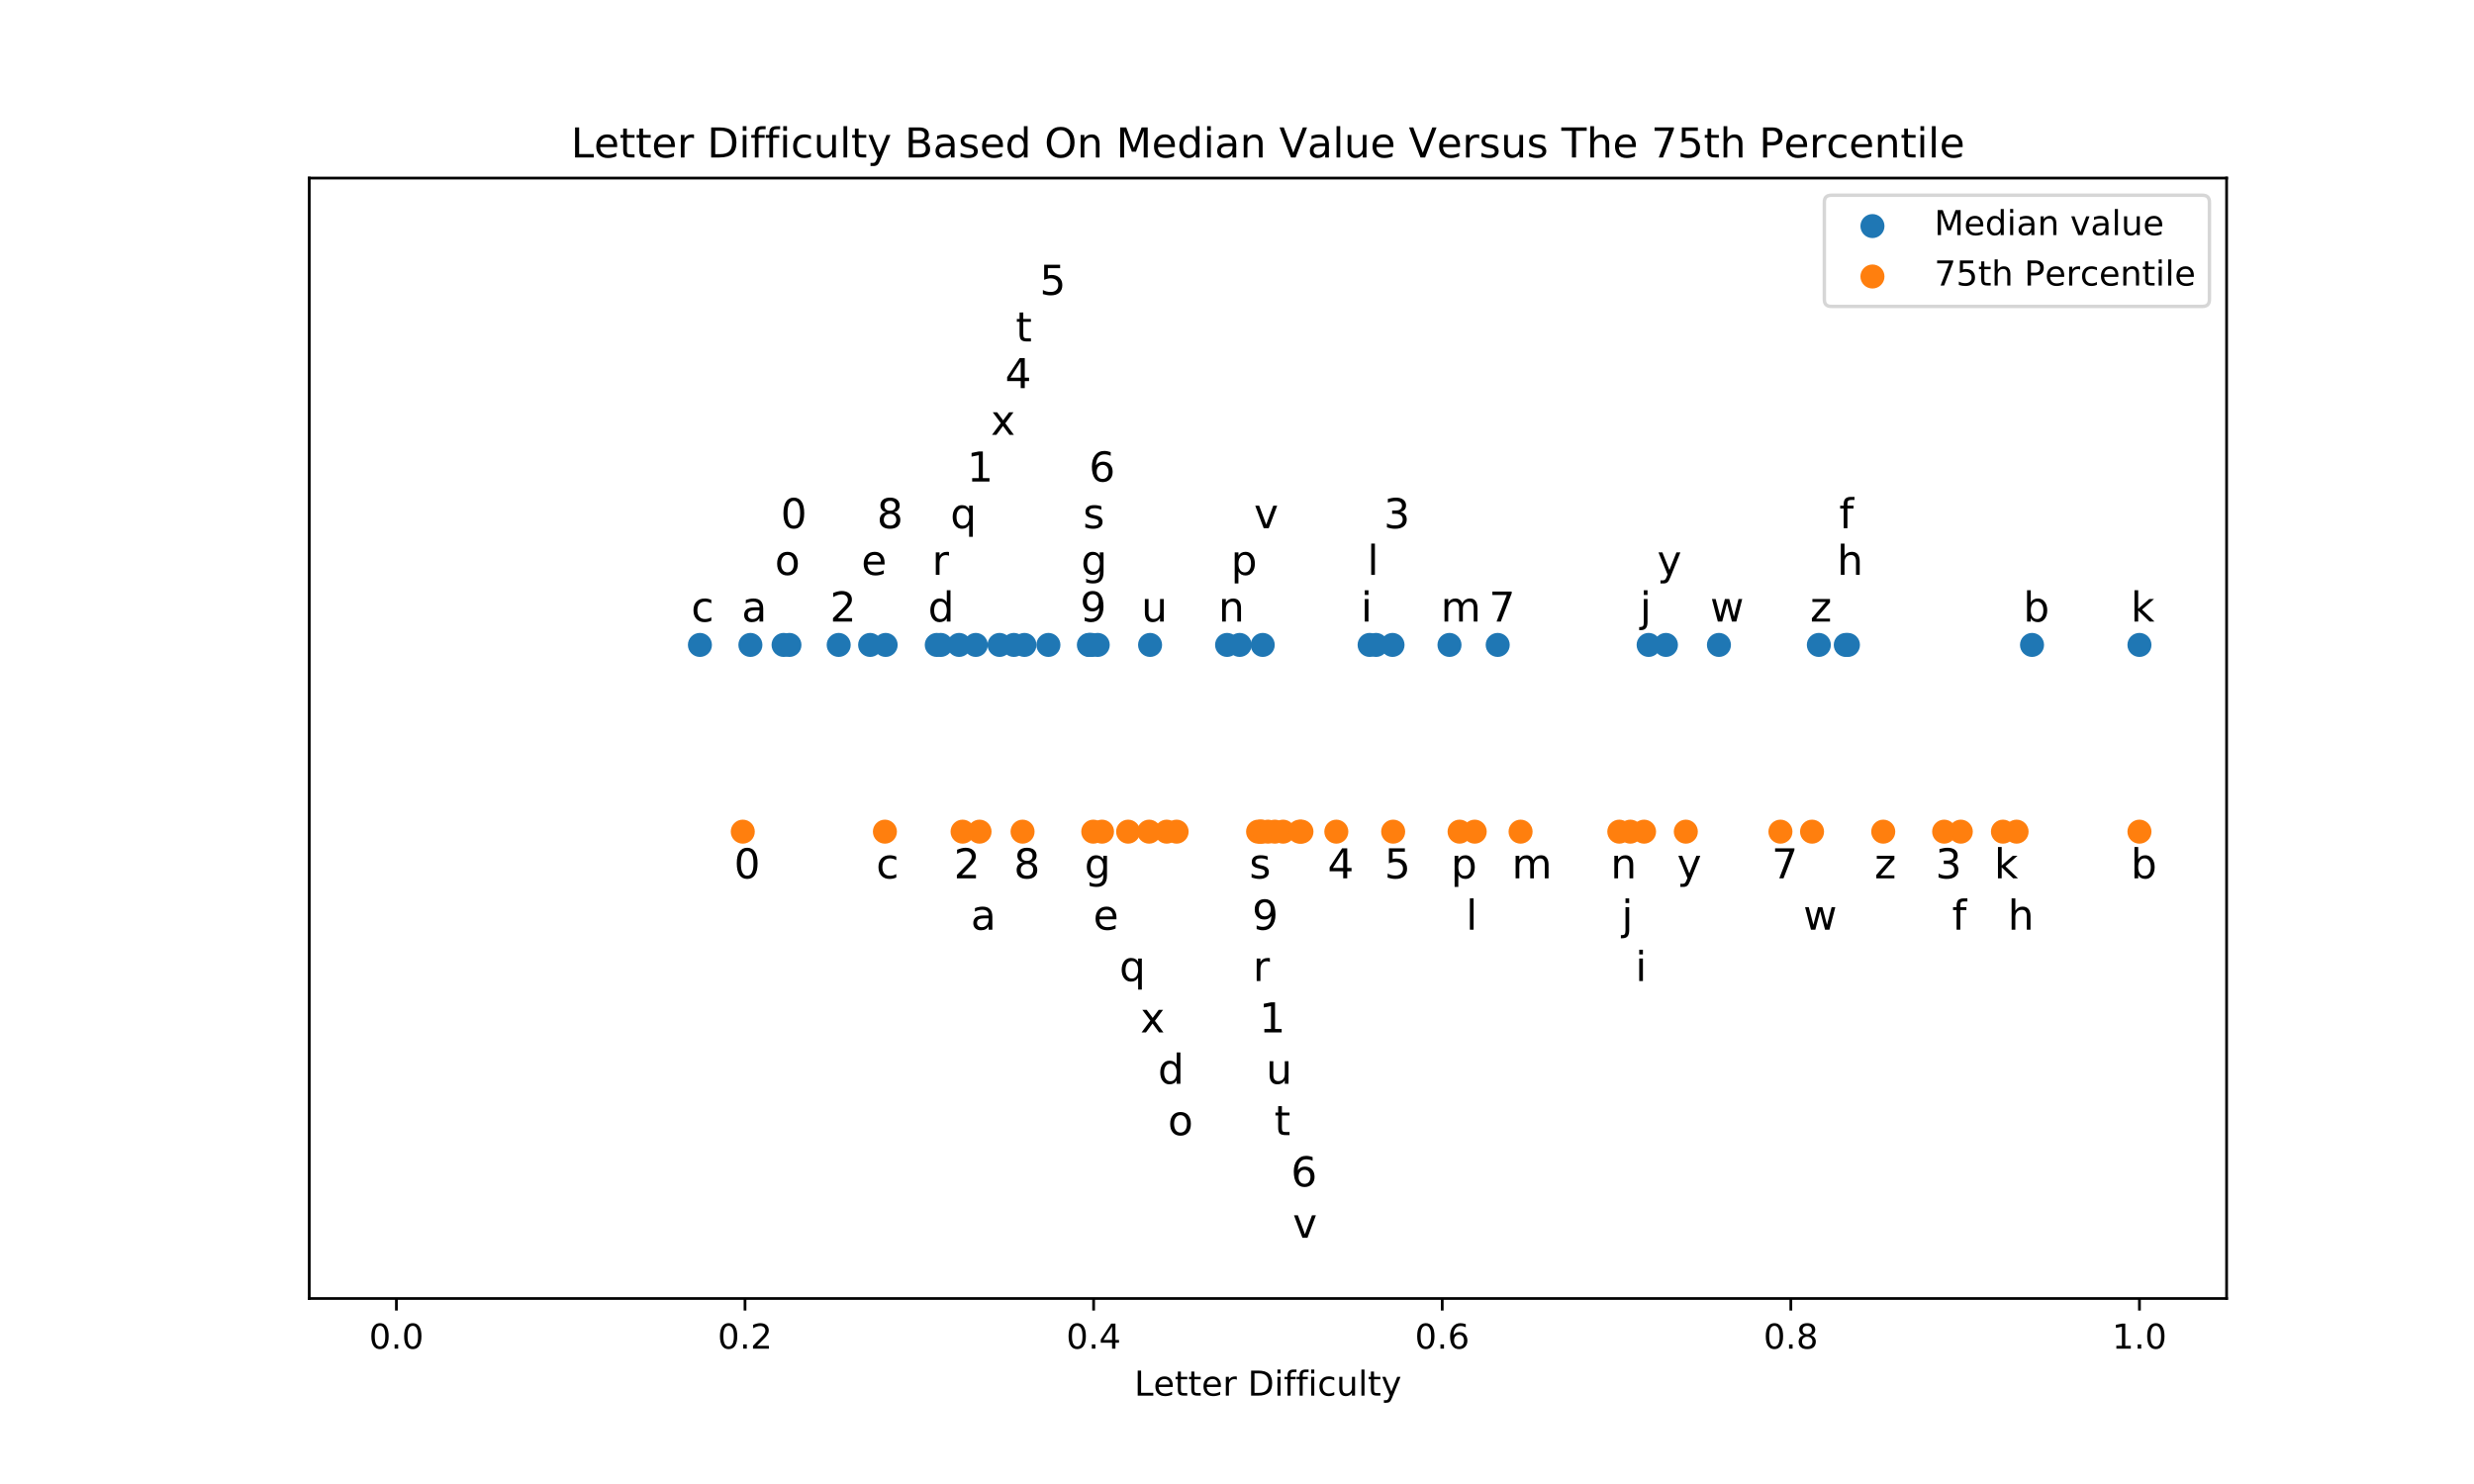 <?xml version="1.0" encoding="utf-8" standalone="no"?>
<!DOCTYPE svg PUBLIC "-//W3C//DTD SVG 1.1//EN"
  "http://www.w3.org/Graphics/SVG/1.1/DTD/svg11.dtd">
<!-- Created with matplotlib (http://matplotlib.org/) -->
<svg height="432pt" version="1.1" viewBox="0 0 720 432" width="720pt" xmlns="http://www.w3.org/2000/svg" xmlns:xlink="http://www.w3.org/1999/xlink">
 <defs>
  <style type="text/css">
*{stroke-linecap:butt;stroke-linejoin:round;}
  </style>
 </defs>
 <g id="figure_1">
  <g id="patch_1">
   <path d="M 0 432 
L 720 432 
L 720 0 
L 0 0 
z
" style="fill:#ffffff;"/>
  </g>
  <g id="axes_1">
   <g id="patch_2">
    <path d="M 90 378 
L 648 378 
L 648 51.84 
L 90 51.84 
z
" style="fill:#ffffff;"/>
   </g>
   <g id="PathCollection_1">
    <defs>
     <path d="M 0 3 
C 0.796 3 1.559 2.684 2.121 2.121 
C 2.684 1.559 3 0.796 3 0 
C 3 -0.796 2.684 -1.559 2.121 -2.121 
C 1.559 -2.684 0.796 -3 0 -3 
C -0.796 -3 -1.559 -2.684 -2.121 -2.121 
C -2.684 -1.559 -3 -0.796 -3 0 
C -3 0.796 -2.684 1.559 -2.121 2.121 
C -1.559 2.684 -0.796 3 0 3 
z
" id="m19675ad550" style="stroke:#1f77b4;"/>
    </defs>
    <g clip-path="url(#pf8520b623c)">
     <use style="fill:#1f77b4;stroke:#1f77b4;" x="203.694" xlink:href="#m19675ad550" y="187.74"/>
     <use style="fill:#1f77b4;stroke:#1f77b4;" x="218.385" xlink:href="#m19675ad550" y="187.74"/>
     <use style="fill:#1f77b4;stroke:#1f77b4;" x="228.042" xlink:href="#m19675ad550" y="187.74"/>
     <use style="fill:#1f77b4;stroke:#1f77b4;" x="229.746" xlink:href="#m19675ad550" y="187.74"/>
     <use style="fill:#1f77b4;stroke:#1f77b4;" x="244.083" xlink:href="#m19675ad550" y="187.74"/>
     <use style="fill:#1f77b4;stroke:#1f77b4;" x="253.23" xlink:href="#m19675ad550" y="187.74"/>
     <use style="fill:#1f77b4;stroke:#1f77b4;" x="257.746" xlink:href="#m19675ad550" y="187.74"/>
     <use style="fill:#1f77b4;stroke:#1f77b4;" x="272.626" xlink:href="#m19675ad550" y="187.74"/>
     <use style="fill:#1f77b4;stroke:#1f77b4;" x="273.788" xlink:href="#m19675ad550" y="187.74"/>
     <use style="fill:#1f77b4;stroke:#1f77b4;" x="279.128" xlink:href="#m19675ad550" y="187.74"/>
     <use style="fill:#1f77b4;stroke:#1f77b4;" x="283.976" xlink:href="#m19675ad550" y="187.74"/>
     <use style="fill:#1f77b4;stroke:#1f77b4;" x="290.896" xlink:href="#m19675ad550" y="187.74"/>
     <use style="fill:#1f77b4;stroke:#1f77b4;" x="295.057" xlink:href="#m19675ad550" y="187.74"/>
     <use style="fill:#1f77b4;stroke:#1f77b4;" x="298.143" xlink:href="#m19675ad550" y="187.74"/>
     <use style="fill:#1f77b4;stroke:#1f77b4;" x="305.118" xlink:href="#m19675ad550" y="187.74"/>
     <use style="fill:#1f77b4;stroke:#1f77b4;" x="316.89" xlink:href="#m19675ad550" y="187.74"/>
     <use style="fill:#1f77b4;stroke:#1f77b4;" x="317.17" xlink:href="#m19675ad550" y="187.74"/>
     <use style="fill:#1f77b4;stroke:#1f77b4;" x="317.745" xlink:href="#m19675ad550" y="187.74"/>
     <use style="fill:#1f77b4;stroke:#1f77b4;" x="319.468" xlink:href="#m19675ad550" y="187.74"/>
     <use style="fill:#1f77b4;stroke:#1f77b4;" x="334.702" xlink:href="#m19675ad550" y="187.74"/>
     <use style="fill:#1f77b4;stroke:#1f77b4;" x="357.116" xlink:href="#m19675ad550" y="187.74"/>
     <use style="fill:#1f77b4;stroke:#1f77b4;" x="360.778" xlink:href="#m19675ad550" y="187.74"/>
     <use style="fill:#1f77b4;stroke:#1f77b4;" x="367.486" xlink:href="#m19675ad550" y="187.74"/>
     <use style="fill:#1f77b4;stroke:#1f77b4;" x="398.594" xlink:href="#m19675ad550" y="187.74"/>
     <use style="fill:#1f77b4;stroke:#1f77b4;" x="400.464" xlink:href="#m19675ad550" y="187.74"/>
     <use style="fill:#1f77b4;stroke:#1f77b4;" x="405.262" xlink:href="#m19675ad550" y="187.74"/>
     <use style="fill:#1f77b4;stroke:#1f77b4;" x="421.84" xlink:href="#m19675ad550" y="187.74"/>
     <use style="fill:#1f77b4;stroke:#1f77b4;" x="435.874" xlink:href="#m19675ad550" y="187.74"/>
     <use style="fill:#1f77b4;stroke:#1f77b4;" x="479.798" xlink:href="#m19675ad550" y="187.74"/>
     <use style="fill:#1f77b4;stroke:#1f77b4;" x="484.83" xlink:href="#m19675ad550" y="187.74"/>
     <use style="fill:#1f77b4;stroke:#1f77b4;" x="500.256" xlink:href="#m19675ad550" y="187.74"/>
     <use style="fill:#1f77b4;stroke:#1f77b4;" x="529.332" xlink:href="#m19675ad550" y="187.74"/>
     <use style="fill:#1f77b4;stroke:#1f77b4;" x="537.172" xlink:href="#m19675ad550" y="187.74"/>
     <use style="fill:#1f77b4;stroke:#1f77b4;" x="537.796" xlink:href="#m19675ad550" y="187.74"/>
     <use style="fill:#1f77b4;stroke:#1f77b4;" x="591.372" xlink:href="#m19675ad550" y="187.74"/>
     <use style="fill:#1f77b4;stroke:#1f77b4;" x="622.636" xlink:href="#m19675ad550" y="187.74"/>
    </g>
   </g>
   <g id="PathCollection_2">
    <defs>
     <path d="M 0 3 
C 0.796 3 1.559 2.684 2.121 2.121 
C 2.684 1.559 3 0.796 3 0 
C 3 -0.796 2.684 -1.559 2.121 -2.121 
C 1.559 -2.684 0.796 -3 0 -3 
C -0.796 -3 -1.559 -2.684 -2.121 -2.121 
C -2.684 -1.559 -3 -0.796 -3 0 
C -3 0.796 -2.684 1.559 -2.121 2.121 
C -1.559 2.684 -0.796 3 0 3 
z
" id="m2e20a83c7d" style="stroke:#ff7f0e;"/>
    </defs>
    <g clip-path="url(#pf8520b623c)">
     <use style="fill:#ff7f0e;stroke:#ff7f0e;" x="216.169" xlink:href="#m2e20a83c7d" y="242.1"/>
     <use style="fill:#ff7f0e;stroke:#ff7f0e;" x="257.533" xlink:href="#m2e20a83c7d" y="242.1"/>
     <use style="fill:#ff7f0e;stroke:#ff7f0e;" x="280.136" xlink:href="#m2e20a83c7d" y="242.1"/>
     <use style="fill:#ff7f0e;stroke:#ff7f0e;" x="285.071" xlink:href="#m2e20a83c7d" y="242.1"/>
     <use style="fill:#ff7f0e;stroke:#ff7f0e;" x="297.593" xlink:href="#m2e20a83c7d" y="242.1"/>
     <use style="fill:#ff7f0e;stroke:#ff7f0e;" x="318.168" xlink:href="#m2e20a83c7d" y="242.1"/>
     <use style="fill:#ff7f0e;stroke:#ff7f0e;" x="320.713" xlink:href="#m2e20a83c7d" y="242.1"/>
     <use style="fill:#ff7f0e;stroke:#ff7f0e;" x="328.317" xlink:href="#m2e20a83c7d" y="242.1"/>
     <use style="fill:#ff7f0e;stroke:#ff7f0e;" x="334.424" xlink:href="#m2e20a83c7d" y="242.1"/>
     <use style="fill:#ff7f0e;stroke:#ff7f0e;" x="339.539" xlink:href="#m2e20a83c7d" y="242.1"/>
     <use style="fill:#ff7f0e;stroke:#ff7f0e;" x="342.426" xlink:href="#m2e20a83c7d" y="242.1"/>
     <use style="fill:#ff7f0e;stroke:#ff7f0e;" x="366.138" xlink:href="#m2e20a83c7d" y="242.1"/>
     <use style="fill:#ff7f0e;stroke:#ff7f0e;" x="366.942" xlink:href="#m2e20a83c7d" y="242.1"/>
     <use style="fill:#ff7f0e;stroke:#ff7f0e;" x="367.177" xlink:href="#m2e20a83c7d" y="242.1"/>
     <use style="fill:#ff7f0e;stroke:#ff7f0e;" x="369.01" xlink:href="#m2e20a83c7d" y="242.1"/>
     <use style="fill:#ff7f0e;stroke:#ff7f0e;" x="371.008" xlink:href="#m2e20a83c7d" y="242.1"/>
     <use style="fill:#ff7f0e;stroke:#ff7f0e;" x="373.408" xlink:href="#m2e20a83c7d" y="242.1"/>
     <use style="fill:#ff7f0e;stroke:#ff7f0e;" x="378.228" xlink:href="#m2e20a83c7d" y="242.1"/>
     <use style="fill:#ff7f0e;stroke:#ff7f0e;" x="378.759" xlink:href="#m2e20a83c7d" y="242.1"/>
     <use style="fill:#ff7f0e;stroke:#ff7f0e;" x="388.906" xlink:href="#m2e20a83c7d" y="242.1"/>
     <use style="fill:#ff7f0e;stroke:#ff7f0e;" x="405.449" xlink:href="#m2e20a83c7d" y="242.1"/>
     <use style="fill:#ff7f0e;stroke:#ff7f0e;" x="424.777" xlink:href="#m2e20a83c7d" y="242.1"/>
     <use style="fill:#ff7f0e;stroke:#ff7f0e;" x="429.181" xlink:href="#m2e20a83c7d" y="242.1"/>
     <use style="fill:#ff7f0e;stroke:#ff7f0e;" x="442.529" xlink:href="#m2e20a83c7d" y="242.1"/>
     <use style="fill:#ff7f0e;stroke:#ff7f0e;" x="471.261" xlink:href="#m2e20a83c7d" y="242.1"/>
     <use style="fill:#ff7f0e;stroke:#ff7f0e;" x="474.469" xlink:href="#m2e20a83c7d" y="242.1"/>
     <use style="fill:#ff7f0e;stroke:#ff7f0e;" x="478.464" xlink:href="#m2e20a83c7d" y="242.1"/>
     <use style="fill:#ff7f0e;stroke:#ff7f0e;" x="490.618" xlink:href="#m2e20a83c7d" y="242.1"/>
     <use style="fill:#ff7f0e;stroke:#ff7f0e;" x="518.154" xlink:href="#m2e20a83c7d" y="242.1"/>
     <use style="fill:#ff7f0e;stroke:#ff7f0e;" x="527.353" xlink:href="#m2e20a83c7d" y="242.1"/>
     <use style="fill:#ff7f0e;stroke:#ff7f0e;" x="548.074" xlink:href="#m2e20a83c7d" y="242.1"/>
     <use style="fill:#ff7f0e;stroke:#ff7f0e;" x="565.798" xlink:href="#m2e20a83c7d" y="242.1"/>
     <use style="fill:#ff7f0e;stroke:#ff7f0e;" x="570.644" xlink:href="#m2e20a83c7d" y="242.1"/>
     <use style="fill:#ff7f0e;stroke:#ff7f0e;" x="582.909" xlink:href="#m2e20a83c7d" y="242.1"/>
     <use style="fill:#ff7f0e;stroke:#ff7f0e;" x="586.88" xlink:href="#m2e20a83c7d" y="242.1"/>
     <use style="fill:#ff7f0e;stroke:#ff7f0e;" x="622.636" xlink:href="#m2e20a83c7d" y="242.1"/>
    </g>
   </g>
   <g id="matplotlib.axis_1">
    <g id="xtick_1">
     <g id="line2d_1">
      <defs>
       <path d="M 0 0 
L 0 3.5 
" id="m7c5cd93576" style="stroke:#000000;stroke-width:0.8;"/>
      </defs>
      <g>
       <use style="stroke:#000000;stroke-width:0.8;" x="115.364" xlink:href="#m7c5cd93576" y="378"/>
      </g>
     </g>
     <g id="text_1">
      <!-- 0.0 -->
      <defs>
       <path d="M 31.781 66.406 
Q 24.172 66.406 20.328 58.906 
Q 16.5 51.422 16.5 36.375 
Q 16.5 21.391 20.328 13.891 
Q 24.172 6.391 31.781 6.391 
Q 39.453 6.391 43.281 13.891 
Q 47.125 21.391 47.125 36.375 
Q 47.125 51.422 43.281 58.906 
Q 39.453 66.406 31.781 66.406 
z
M 31.781 74.219 
Q 44.047 74.219 50.516 64.516 
Q 56.984 54.828 56.984 36.375 
Q 56.984 17.969 50.516 8.266 
Q 44.047 -1.422 31.781 -1.422 
Q 19.531 -1.422 13.062 8.266 
Q 6.594 17.969 6.594 36.375 
Q 6.594 54.828 13.062 64.516 
Q 19.531 74.219 31.781 74.219 
z
" id="DejaVuSans-30"/>
       <path d="M 10.688 12.406 
L 21 12.406 
L 21 0 
L 10.688 0 
z
" id="DejaVuSans-2e"/>
      </defs>
      <g transform="translate(107.412 392.598)scale(0.1 -0.1)">
       <use xlink:href="#DejaVuSans-30"/>
       <use x="63.623" xlink:href="#DejaVuSans-2e"/>
       <use x="95.41" xlink:href="#DejaVuSans-30"/>
      </g>
     </g>
    </g>
    <g id="xtick_2">
     <g id="line2d_2">
      <g>
       <use style="stroke:#000000;stroke-width:0.8;" x="216.818" xlink:href="#m7c5cd93576" y="378"/>
      </g>
     </g>
     <g id="text_2">
      <!-- 0.2 -->
      <defs>
       <path d="M 19.188 8.297 
L 53.609 8.297 
L 53.609 0 
L 7.328 0 
L 7.328 8.297 
Q 12.938 14.109 22.625 23.891 
Q 32.328 33.688 34.812 36.531 
Q 39.547 41.844 41.422 45.531 
Q 43.312 49.219 43.312 52.781 
Q 43.312 58.594 39.234 62.25 
Q 35.156 65.922 28.609 65.922 
Q 23.969 65.922 18.812 64.312 
Q 13.672 62.703 7.812 59.422 
L 7.812 69.391 
Q 13.766 71.781 18.938 73 
Q 24.125 74.219 28.422 74.219 
Q 39.75 74.219 46.484 68.547 
Q 53.219 62.891 53.219 53.422 
Q 53.219 48.922 51.531 44.891 
Q 49.859 40.875 45.406 35.406 
Q 44.188 33.984 37.641 27.219 
Q 31.109 20.453 19.188 8.297 
z
" id="DejaVuSans-32"/>
      </defs>
      <g transform="translate(208.867 392.598)scale(0.1 -0.1)">
       <use xlink:href="#DejaVuSans-30"/>
       <use x="63.623" xlink:href="#DejaVuSans-2e"/>
       <use x="95.41" xlink:href="#DejaVuSans-32"/>
      </g>
     </g>
    </g>
    <g id="xtick_3">
     <g id="line2d_3">
      <g>
       <use style="stroke:#000000;stroke-width:0.8;" x="318.273" xlink:href="#m7c5cd93576" y="378"/>
      </g>
     </g>
     <g id="text_3">
      <!-- 0.4 -->
      <defs>
       <path d="M 37.797 64.312 
L 12.891 25.391 
L 37.797 25.391 
z
M 35.203 72.906 
L 47.609 72.906 
L 47.609 25.391 
L 58.016 25.391 
L 58.016 17.188 
L 47.609 17.188 
L 47.609 0 
L 37.797 0 
L 37.797 17.188 
L 4.891 17.188 
L 4.891 26.703 
z
" id="DejaVuSans-34"/>
      </defs>
      <g transform="translate(310.321 392.598)scale(0.1 -0.1)">
       <use xlink:href="#DejaVuSans-30"/>
       <use x="63.623" xlink:href="#DejaVuSans-2e"/>
       <use x="95.41" xlink:href="#DejaVuSans-34"/>
      </g>
     </g>
    </g>
    <g id="xtick_4">
     <g id="line2d_4">
      <g>
       <use style="stroke:#000000;stroke-width:0.8;" x="419.727" xlink:href="#m7c5cd93576" y="378"/>
      </g>
     </g>
     <g id="text_4">
      <!-- 0.6 -->
      <defs>
       <path d="M 33.016 40.375 
Q 26.375 40.375 22.484 35.828 
Q 18.609 31.297 18.609 23.391 
Q 18.609 15.531 22.484 10.953 
Q 26.375 6.391 33.016 6.391 
Q 39.656 6.391 43.531 10.953 
Q 47.406 15.531 47.406 23.391 
Q 47.406 31.297 43.531 35.828 
Q 39.656 40.375 33.016 40.375 
z
M 52.594 71.297 
L 52.594 62.312 
Q 48.875 64.062 45.094 64.984 
Q 41.312 65.922 37.594 65.922 
Q 27.828 65.922 22.672 59.328 
Q 17.531 52.734 16.797 39.406 
Q 19.672 43.656 24.016 45.922 
Q 28.375 48.188 33.594 48.188 
Q 44.578 48.188 50.953 41.516 
Q 57.328 34.859 57.328 23.391 
Q 57.328 12.156 50.688 5.359 
Q 44.047 -1.422 33.016 -1.422 
Q 20.359 -1.422 13.672 8.266 
Q 6.984 17.969 6.984 36.375 
Q 6.984 53.656 15.188 63.938 
Q 23.391 74.219 37.203 74.219 
Q 40.922 74.219 44.703 73.484 
Q 48.484 72.75 52.594 71.297 
z
" id="DejaVuSans-36"/>
      </defs>
      <g transform="translate(411.776 392.598)scale(0.1 -0.1)">
       <use xlink:href="#DejaVuSans-30"/>
       <use x="63.623" xlink:href="#DejaVuSans-2e"/>
       <use x="95.41" xlink:href="#DejaVuSans-36"/>
      </g>
     </g>
    </g>
    <g id="xtick_5">
     <g id="line2d_5">
      <g>
       <use style="stroke:#000000;stroke-width:0.8;" x="521.182" xlink:href="#m7c5cd93576" y="378"/>
      </g>
     </g>
     <g id="text_5">
      <!-- 0.8 -->
      <defs>
       <path d="M 31.781 34.625 
Q 24.75 34.625 20.719 30.859 
Q 16.703 27.094 16.703 20.516 
Q 16.703 13.922 20.719 10.156 
Q 24.75 6.391 31.781 6.391 
Q 38.812 6.391 42.859 10.172 
Q 46.922 13.969 46.922 20.516 
Q 46.922 27.094 42.891 30.859 
Q 38.875 34.625 31.781 34.625 
z
M 21.922 38.812 
Q 15.578 40.375 12.031 44.719 
Q 8.5 49.078 8.5 55.328 
Q 8.5 64.062 14.719 69.141 
Q 20.953 74.219 31.781 74.219 
Q 42.672 74.219 48.875 69.141 
Q 55.078 64.062 55.078 55.328 
Q 55.078 49.078 51.531 44.719 
Q 48 40.375 41.703 38.812 
Q 48.828 37.156 52.797 32.312 
Q 56.781 27.484 56.781 20.516 
Q 56.781 9.906 50.312 4.234 
Q 43.844 -1.422 31.781 -1.422 
Q 19.734 -1.422 13.25 4.234 
Q 6.781 9.906 6.781 20.516 
Q 6.781 27.484 10.781 32.312 
Q 14.797 37.156 21.922 38.812 
z
M 18.312 54.391 
Q 18.312 48.734 21.844 45.562 
Q 25.391 42.391 31.781 42.391 
Q 38.141 42.391 41.719 45.562 
Q 45.312 48.734 45.312 54.391 
Q 45.312 60.062 41.719 63.234 
Q 38.141 66.406 31.781 66.406 
Q 25.391 66.406 21.844 63.234 
Q 18.312 60.062 18.312 54.391 
z
" id="DejaVuSans-38"/>
      </defs>
      <g transform="translate(513.23 392.598)scale(0.1 -0.1)">
       <use xlink:href="#DejaVuSans-30"/>
       <use x="63.623" xlink:href="#DejaVuSans-2e"/>
       <use x="95.41" xlink:href="#DejaVuSans-38"/>
      </g>
     </g>
    </g>
    <g id="xtick_6">
     <g id="line2d_6">
      <g>
       <use style="stroke:#000000;stroke-width:0.8;" x="622.636" xlink:href="#m7c5cd93576" y="378"/>
      </g>
     </g>
     <g id="text_6">
      <!-- 1.0 -->
      <defs>
       <path d="M 12.406 8.297 
L 28.516 8.297 
L 28.516 63.922 
L 10.984 60.406 
L 10.984 69.391 
L 28.422 72.906 
L 38.281 72.906 
L 38.281 8.297 
L 54.391 8.297 
L 54.391 0 
L 12.406 0 
z
" id="DejaVuSans-31"/>
      </defs>
      <g transform="translate(614.685 392.598)scale(0.1 -0.1)">
       <use xlink:href="#DejaVuSans-31"/>
       <use x="63.623" xlink:href="#DejaVuSans-2e"/>
       <use x="95.41" xlink:href="#DejaVuSans-30"/>
      </g>
     </g>
    </g>
    <g id="text_7">
     <!-- Letter Difficulty -->
     <defs>
      <path d="M 9.812 72.906 
L 19.672 72.906 
L 19.672 8.297 
L 55.172 8.297 
L 55.172 0 
L 9.812 0 
z
" id="DejaVuSans-4c"/>
      <path d="M 56.203 29.594 
L 56.203 25.203 
L 14.891 25.203 
Q 15.484 15.922 20.484 11.062 
Q 25.484 6.203 34.422 6.203 
Q 39.594 6.203 44.453 7.469 
Q 49.312 8.734 54.109 11.281 
L 54.109 2.781 
Q 49.266 0.734 44.188 -0.344 
Q 39.109 -1.422 33.891 -1.422 
Q 20.797 -1.422 13.156 6.188 
Q 5.516 13.812 5.516 26.812 
Q 5.516 40.234 12.766 48.109 
Q 20.016 56 32.328 56 
Q 43.359 56 49.781 48.891 
Q 56.203 41.797 56.203 29.594 
z
M 47.219 32.234 
Q 47.125 39.594 43.094 43.984 
Q 39.062 48.391 32.422 48.391 
Q 24.906 48.391 20.391 44.141 
Q 15.875 39.891 15.188 32.172 
z
" id="DejaVuSans-65"/>
      <path d="M 18.312 70.219 
L 18.312 54.688 
L 36.812 54.688 
L 36.812 47.703 
L 18.312 47.703 
L 18.312 18.016 
Q 18.312 11.328 20.141 9.422 
Q 21.969 7.516 27.594 7.516 
L 36.812 7.516 
L 36.812 0 
L 27.594 0 
Q 17.188 0 13.234 3.875 
Q 9.281 7.766 9.281 18.016 
L 9.281 47.703 
L 2.688 47.703 
L 2.688 54.688 
L 9.281 54.688 
L 9.281 70.219 
z
" id="DejaVuSans-74"/>
      <path d="M 41.109 46.297 
Q 39.594 47.172 37.812 47.578 
Q 36.031 48 33.891 48 
Q 26.266 48 22.188 43.047 
Q 18.109 38.094 18.109 28.812 
L 18.109 0 
L 9.078 0 
L 9.078 54.688 
L 18.109 54.688 
L 18.109 46.188 
Q 20.953 51.172 25.484 53.578 
Q 30.031 56 36.531 56 
Q 37.453 56 38.578 55.875 
Q 39.703 55.766 41.062 55.516 
z
" id="DejaVuSans-72"/>
      <path id="DejaVuSans-20"/>
      <path d="M 19.672 64.797 
L 19.672 8.109 
L 31.594 8.109 
Q 46.688 8.109 53.688 14.938 
Q 60.688 21.781 60.688 36.531 
Q 60.688 51.172 53.688 57.984 
Q 46.688 64.797 31.594 64.797 
z
M 9.812 72.906 
L 30.078 72.906 
Q 51.266 72.906 61.172 64.094 
Q 71.094 55.281 71.094 36.531 
Q 71.094 17.672 61.125 8.828 
Q 51.172 0 30.078 0 
L 9.812 0 
z
" id="DejaVuSans-44"/>
      <path d="M 9.422 54.688 
L 18.406 54.688 
L 18.406 0 
L 9.422 0 
z
M 9.422 75.984 
L 18.406 75.984 
L 18.406 64.594 
L 9.422 64.594 
z
" id="DejaVuSans-69"/>
      <path d="M 37.109 75.984 
L 37.109 68.5 
L 28.516 68.5 
Q 23.688 68.5 21.797 66.547 
Q 19.922 64.594 19.922 59.516 
L 19.922 54.688 
L 34.719 54.688 
L 34.719 47.703 
L 19.922 47.703 
L 19.922 0 
L 10.891 0 
L 10.891 47.703 
L 2.297 47.703 
L 2.297 54.688 
L 10.891 54.688 
L 10.891 58.5 
Q 10.891 67.625 15.141 71.797 
Q 19.391 75.984 28.609 75.984 
z
" id="DejaVuSans-66"/>
      <path d="M 48.781 52.594 
L 48.781 44.188 
Q 44.969 46.297 41.141 47.344 
Q 37.312 48.391 33.406 48.391 
Q 24.656 48.391 19.812 42.844 
Q 14.984 37.312 14.984 27.297 
Q 14.984 17.281 19.812 11.734 
Q 24.656 6.203 33.406 6.203 
Q 37.312 6.203 41.141 7.25 
Q 44.969 8.297 48.781 10.406 
L 48.781 2.094 
Q 45.016 0.344 40.984 -0.531 
Q 36.969 -1.422 32.422 -1.422 
Q 20.062 -1.422 12.781 6.344 
Q 5.516 14.109 5.516 27.297 
Q 5.516 40.672 12.859 48.328 
Q 20.219 56 33.016 56 
Q 37.156 56 41.109 55.141 
Q 45.062 54.297 48.781 52.594 
z
" id="DejaVuSans-63"/>
      <path d="M 8.5 21.578 
L 8.5 54.688 
L 17.484 54.688 
L 17.484 21.922 
Q 17.484 14.156 20.5 10.266 
Q 23.531 6.391 29.594 6.391 
Q 36.859 6.391 41.078 11.031 
Q 45.312 15.672 45.312 23.688 
L 45.312 54.688 
L 54.297 54.688 
L 54.297 0 
L 45.312 0 
L 45.312 8.406 
Q 42.047 3.422 37.719 1 
Q 33.406 -1.422 27.688 -1.422 
Q 18.266 -1.422 13.375 4.438 
Q 8.5 10.297 8.5 21.578 
z
M 31.109 56 
z
" id="DejaVuSans-75"/>
      <path d="M 9.422 75.984 
L 18.406 75.984 
L 18.406 0 
L 9.422 0 
z
" id="DejaVuSans-6c"/>
      <path d="M 32.172 -5.078 
Q 28.375 -14.844 24.75 -17.812 
Q 21.141 -20.797 15.094 -20.797 
L 7.906 -20.797 
L 7.906 -13.281 
L 13.188 -13.281 
Q 16.891 -13.281 18.938 -11.516 
Q 21 -9.766 23.484 -3.219 
L 25.094 0.875 
L 2.984 54.688 
L 12.5 54.688 
L 29.594 11.922 
L 46.688 54.688 
L 56.203 54.688 
z
" id="DejaVuSans-79"/>
     </defs>
     <g transform="translate(330.122 406.277)scale(0.1 -0.1)">
      <use xlink:href="#DejaVuSans-4c"/>
      <use x="55.697" xlink:href="#DejaVuSans-65"/>
      <use x="117.221" xlink:href="#DejaVuSans-74"/>
      <use x="156.43" xlink:href="#DejaVuSans-74"/>
      <use x="195.639" xlink:href="#DejaVuSans-65"/>
      <use x="257.162" xlink:href="#DejaVuSans-72"/>
      <use x="298.275" xlink:href="#DejaVuSans-20"/>
      <use x="330.062" xlink:href="#DejaVuSans-44"/>
      <use x="407.064" xlink:href="#DejaVuSans-69"/>
      <use x="434.848" xlink:href="#DejaVuSans-66"/>
      <use x="470.053" xlink:href="#DejaVuSans-66"/>
      <use x="505.258" xlink:href="#DejaVuSans-69"/>
      <use x="533.041" xlink:href="#DejaVuSans-63"/>
      <use x="588.021" xlink:href="#DejaVuSans-75"/>
      <use x="651.4" xlink:href="#DejaVuSans-6c"/>
      <use x="679.184" xlink:href="#DejaVuSans-74"/>
      <use x="718.393" xlink:href="#DejaVuSans-79"/>
     </g>
    </g>
   </g>
   <g id="patch_3">
    <path d="M 90 378 
L 90 51.84 
" style="fill:none;stroke:#000000;stroke-linecap:square;stroke-linejoin:miter;stroke-width:0.8;"/>
   </g>
   <g id="patch_4">
    <path d="M 648 378 
L 648 51.84 
" style="fill:none;stroke:#000000;stroke-linecap:square;stroke-linejoin:miter;stroke-width:0.8;"/>
   </g>
   <g id="patch_5">
    <path d="M 90 378 
L 648 378 
" style="fill:none;stroke:#000000;stroke-linecap:square;stroke-linejoin:miter;stroke-width:0.8;"/>
   </g>
   <g id="patch_6">
    <path d="M 90 51.84 
L 648 51.84 
" style="fill:none;stroke:#000000;stroke-linecap:square;stroke-linejoin:miter;stroke-width:0.8;"/>
   </g>
   <g id="text_8">
    <!-- c -->
    <g transform="translate(201.158 180.945)scale(0.12 -0.12)">
     <use xlink:href="#DejaVuSans-63"/>
    </g>
   </g>
   <g id="text_9">
    <!-- a -->
    <defs>
     <path d="M 34.281 27.484 
Q 23.391 27.484 19.188 25 
Q 14.984 22.516 14.984 16.5 
Q 14.984 11.719 18.141 8.906 
Q 21.297 6.109 26.703 6.109 
Q 34.188 6.109 38.703 11.406 
Q 43.219 16.703 43.219 25.484 
L 43.219 27.484 
z
M 52.203 31.203 
L 52.203 0 
L 43.219 0 
L 43.219 8.297 
Q 40.141 3.328 35.547 0.953 
Q 30.953 -1.422 24.312 -1.422 
Q 15.922 -1.422 10.953 3.297 
Q 6 8.016 6 15.922 
Q 6 25.141 12.172 29.828 
Q 18.359 34.516 30.609 34.516 
L 43.219 34.516 
L 43.219 35.406 
Q 43.219 41.609 39.141 45 
Q 35.062 48.391 27.688 48.391 
Q 23 48.391 18.547 47.266 
Q 14.109 46.141 10.016 43.891 
L 10.016 52.203 
Q 14.938 54.109 19.578 55.047 
Q 24.219 56 28.609 56 
Q 40.484 56 46.344 49.844 
Q 52.203 43.703 52.203 31.203 
z
" id="DejaVuSans-61"/>
    </defs>
    <g transform="translate(215.848 180.945)scale(0.12 -0.12)">
     <use xlink:href="#DejaVuSans-61"/>
    </g>
   </g>
   <g id="text_10">
    <!-- o -->
    <defs>
     <path d="M 30.609 48.391 
Q 23.391 48.391 19.188 42.75 
Q 14.984 37.109 14.984 27.297 
Q 14.984 17.484 19.156 11.844 
Q 23.344 6.203 30.609 6.203 
Q 37.797 6.203 41.984 11.859 
Q 46.188 17.531 46.188 27.297 
Q 46.188 37.016 41.984 42.703 
Q 37.797 48.391 30.609 48.391 
z
M 30.609 56 
Q 42.328 56 49.016 48.375 
Q 55.719 40.766 55.719 27.297 
Q 55.719 13.875 49.016 6.219 
Q 42.328 -1.422 30.609 -1.422 
Q 18.844 -1.422 12.172 6.219 
Q 5.516 13.875 5.516 27.297 
Q 5.516 40.766 12.172 48.375 
Q 18.844 56 30.609 56 
z
" id="DejaVuSans-6f"/>
    </defs>
    <g transform="translate(225.506 167.355)scale(0.12 -0.12)">
     <use xlink:href="#DejaVuSans-6f"/>
    </g>
   </g>
   <g id="text_11">
    <!-- 0 -->
    <g transform="translate(227.21 153.765)scale(0.12 -0.12)">
     <use xlink:href="#DejaVuSans-30"/>
    </g>
   </g>
   <g id="text_12">
    <!-- 2 -->
    <g transform="translate(241.547 180.945)scale(0.12 -0.12)">
     <use xlink:href="#DejaVuSans-32"/>
    </g>
   </g>
   <g id="text_13">
    <!-- e -->
    <g transform="translate(250.694 167.355)scale(0.12 -0.12)">
     <use xlink:href="#DejaVuSans-65"/>
    </g>
   </g>
   <g id="text_14">
    <!-- 8 -->
    <g transform="translate(255.209 153.765)scale(0.12 -0.12)">
     <use xlink:href="#DejaVuSans-38"/>
    </g>
   </g>
   <g id="text_15">
    <!-- d -->
    <defs>
     <path d="M 45.406 46.391 
L 45.406 75.984 
L 54.391 75.984 
L 54.391 0 
L 45.406 0 
L 45.406 8.203 
Q 42.578 3.328 38.25 0.953 
Q 33.938 -1.422 27.875 -1.422 
Q 17.969 -1.422 11.734 6.484 
Q 5.516 14.406 5.516 27.297 
Q 5.516 40.188 11.734 48.094 
Q 17.969 56 27.875 56 
Q 33.938 56 38.25 53.625 
Q 42.578 51.266 45.406 46.391 
z
M 14.797 27.297 
Q 14.797 17.391 18.875 11.75 
Q 22.953 6.109 30.078 6.109 
Q 37.203 6.109 41.297 11.75 
Q 45.406 17.391 45.406 27.297 
Q 45.406 37.203 41.297 42.844 
Q 37.203 48.484 30.078 48.484 
Q 22.953 48.484 18.875 42.844 
Q 14.797 37.203 14.797 27.297 
z
" id="DejaVuSans-64"/>
    </defs>
    <g transform="translate(270.09 180.945)scale(0.12 -0.12)">
     <use xlink:href="#DejaVuSans-64"/>
    </g>
   </g>
   <g id="text_16">
    <!-- r -->
    <g transform="translate(271.252 167.355)scale(0.12 -0.12)">
     <use xlink:href="#DejaVuSans-72"/>
    </g>
   </g>
   <g id="text_17">
    <!-- q -->
    <defs>
     <path d="M 14.797 27.297 
Q 14.797 17.391 18.875 11.75 
Q 22.953 6.109 30.078 6.109 
Q 37.203 6.109 41.297 11.75 
Q 45.406 17.391 45.406 27.297 
Q 45.406 37.203 41.297 42.844 
Q 37.203 48.484 30.078 48.484 
Q 22.953 48.484 18.875 42.844 
Q 14.797 37.203 14.797 27.297 
z
M 45.406 8.203 
Q 42.578 3.328 38.25 0.953 
Q 33.938 -1.422 27.875 -1.422 
Q 17.969 -1.422 11.734 6.484 
Q 5.516 14.406 5.516 27.297 
Q 5.516 40.188 11.734 48.094 
Q 17.969 56 27.875 56 
Q 33.938 56 38.25 53.625 
Q 42.578 51.266 45.406 46.391 
L 45.406 54.688 
L 54.391 54.688 
L 54.391 -20.797 
L 45.406 -20.797 
z
" id="DejaVuSans-71"/>
    </defs>
    <g transform="translate(276.592 153.765)scale(0.12 -0.12)">
     <use xlink:href="#DejaVuSans-71"/>
    </g>
   </g>
   <g id="text_18">
    <!-- 1 -->
    <g transform="translate(281.439 140.175)scale(0.12 -0.12)">
     <use xlink:href="#DejaVuSans-31"/>
    </g>
   </g>
   <g id="text_19">
    <!-- x -->
    <defs>
     <path d="M 54.891 54.688 
L 35.109 28.078 
L 55.906 0 
L 45.312 0 
L 29.391 21.484 
L 13.484 0 
L 2.875 0 
L 24.125 28.609 
L 4.688 54.688 
L 15.281 54.688 
L 29.781 35.203 
L 44.281 54.688 
z
" id="DejaVuSans-78"/>
    </defs>
    <g transform="translate(288.359 126.585)scale(0.12 -0.12)">
     <use xlink:href="#DejaVuSans-78"/>
    </g>
   </g>
   <g id="text_20">
    <!-- 4 -->
    <g transform="translate(292.521 112.995)scale(0.12 -0.12)">
     <use xlink:href="#DejaVuSans-34"/>
    </g>
   </g>
   <g id="text_21">
    <!-- t -->
    <g transform="translate(295.606 99.405)scale(0.12 -0.12)">
     <use xlink:href="#DejaVuSans-74"/>
    </g>
   </g>
   <g id="text_22">
    <!-- 5 -->
    <defs>
     <path d="M 10.797 72.906 
L 49.516 72.906 
L 49.516 64.594 
L 19.828 64.594 
L 19.828 46.734 
Q 21.969 47.469 24.109 47.828 
Q 26.266 48.188 28.422 48.188 
Q 40.625 48.188 47.75 41.5 
Q 54.891 34.812 54.891 23.391 
Q 54.891 11.625 47.562 5.094 
Q 40.234 -1.422 26.906 -1.422 
Q 22.312 -1.422 17.547 -0.641 
Q 12.797 0.141 7.719 1.703 
L 7.719 11.625 
Q 12.109 9.234 16.797 8.062 
Q 21.484 6.891 26.703 6.891 
Q 35.156 6.891 40.078 11.328 
Q 45.016 15.766 45.016 23.391 
Q 45.016 31 40.078 35.438 
Q 35.156 39.891 26.703 39.891 
Q 22.75 39.891 18.812 39.016 
Q 14.891 38.141 10.797 36.281 
z
" id="DejaVuSans-35"/>
    </defs>
    <g transform="translate(302.581 85.815)scale(0.12 -0.12)">
     <use xlink:href="#DejaVuSans-35"/>
    </g>
   </g>
   <g id="text_23">
    <!-- 9 -->
    <defs>
     <path d="M 10.984 1.516 
L 10.984 10.5 
Q 14.703 8.734 18.5 7.812 
Q 22.312 6.891 25.984 6.891 
Q 35.75 6.891 40.891 13.453 
Q 46.047 20.016 46.781 33.406 
Q 43.953 29.203 39.594 26.953 
Q 35.25 24.703 29.984 24.703 
Q 19.047 24.703 12.672 31.312 
Q 6.297 37.938 6.297 49.422 
Q 6.297 60.641 12.938 67.422 
Q 19.578 74.219 30.609 74.219 
Q 43.266 74.219 49.922 64.516 
Q 56.594 54.828 56.594 36.375 
Q 56.594 19.141 48.406 8.859 
Q 40.234 -1.422 26.422 -1.422 
Q 22.703 -1.422 18.891 -0.688 
Q 15.094 0.047 10.984 1.516 
z
M 30.609 32.422 
Q 37.25 32.422 41.125 36.953 
Q 45.016 41.5 45.016 49.422 
Q 45.016 57.281 41.125 61.844 
Q 37.25 66.406 30.609 66.406 
Q 23.969 66.406 20.094 61.844 
Q 16.219 57.281 16.219 49.422 
Q 16.219 41.5 20.094 36.953 
Q 23.969 32.422 30.609 32.422 
z
" id="DejaVuSans-39"/>
    </defs>
    <g transform="translate(314.353 180.945)scale(0.12 -0.12)">
     <use xlink:href="#DejaVuSans-39"/>
    </g>
   </g>
   <g id="text_24">
    <!-- g -->
    <defs>
     <path d="M 45.406 27.984 
Q 45.406 37.75 41.375 43.109 
Q 37.359 48.484 30.078 48.484 
Q 22.859 48.484 18.828 43.109 
Q 14.797 37.75 14.797 27.984 
Q 14.797 18.266 18.828 12.891 
Q 22.859 7.516 30.078 7.516 
Q 37.359 7.516 41.375 12.891 
Q 45.406 18.266 45.406 27.984 
z
M 54.391 6.781 
Q 54.391 -7.172 48.188 -13.984 
Q 42 -20.797 29.203 -20.797 
Q 24.469 -20.797 20.266 -20.094 
Q 16.062 -19.391 12.109 -17.922 
L 12.109 -9.188 
Q 16.062 -11.328 19.922 -12.344 
Q 23.781 -13.375 27.781 -13.375 
Q 36.625 -13.375 41.016 -8.766 
Q 45.406 -4.156 45.406 5.172 
L 45.406 9.625 
Q 42.625 4.781 38.281 2.391 
Q 33.938 0 27.875 0 
Q 17.828 0 11.672 7.656 
Q 5.516 15.328 5.516 27.984 
Q 5.516 40.672 11.672 48.328 
Q 17.828 56 27.875 56 
Q 33.938 56 38.281 53.609 
Q 42.625 51.219 45.406 46.391 
L 45.406 54.688 
L 54.391 54.688 
z
" id="DejaVuSans-67"/>
    </defs>
    <g transform="translate(314.634 167.355)scale(0.12 -0.12)">
     <use xlink:href="#DejaVuSans-67"/>
    </g>
   </g>
   <g id="text_25">
    <!-- s -->
    <defs>
     <path d="M 44.281 53.078 
L 44.281 44.578 
Q 40.484 46.531 36.375 47.5 
Q 32.281 48.484 27.875 48.484 
Q 21.188 48.484 17.844 46.438 
Q 14.5 44.391 14.5 40.281 
Q 14.5 37.156 16.891 35.375 
Q 19.281 33.594 26.516 31.984 
L 29.594 31.297 
Q 39.156 29.25 43.188 25.516 
Q 47.219 21.781 47.219 15.094 
Q 47.219 7.469 41.188 3.016 
Q 35.156 -1.422 24.609 -1.422 
Q 20.219 -1.422 15.453 -0.562 
Q 10.688 0.297 5.422 2 
L 5.422 11.281 
Q 10.406 8.688 15.234 7.391 
Q 20.062 6.109 24.812 6.109 
Q 31.156 6.109 34.562 8.281 
Q 37.984 10.453 37.984 14.406 
Q 37.984 18.062 35.516 20.016 
Q 33.062 21.969 24.703 23.781 
L 21.578 24.516 
Q 13.234 26.266 9.516 29.906 
Q 5.812 33.547 5.812 39.891 
Q 5.812 47.609 11.281 51.797 
Q 16.75 56 26.812 56 
Q 31.781 56 36.172 55.266 
Q 40.578 54.547 44.281 53.078 
z
" id="DejaVuSans-73"/>
    </defs>
    <g transform="translate(315.209 153.765)scale(0.12 -0.12)">
     <use xlink:href="#DejaVuSans-73"/>
    </g>
   </g>
   <g id="text_26">
    <!-- 6 -->
    <g transform="translate(316.932 140.175)scale(0.12 -0.12)">
     <use xlink:href="#DejaVuSans-36"/>
    </g>
   </g>
   <g id="text_27">
    <!-- u -->
    <g transform="translate(332.166 180.945)scale(0.12 -0.12)">
     <use xlink:href="#DejaVuSans-75"/>
    </g>
   </g>
   <g id="text_28">
    <!-- n -->
    <defs>
     <path d="M 54.891 33.016 
L 54.891 0 
L 45.906 0 
L 45.906 32.719 
Q 45.906 40.484 42.875 44.328 
Q 39.844 48.188 33.797 48.188 
Q 26.516 48.188 22.312 43.547 
Q 18.109 38.922 18.109 30.906 
L 18.109 0 
L 9.078 0 
L 9.078 54.688 
L 18.109 54.688 
L 18.109 46.188 
Q 21.344 51.125 25.703 53.562 
Q 30.078 56 35.797 56 
Q 45.219 56 50.047 50.172 
Q 54.891 44.344 54.891 33.016 
z
" id="DejaVuSans-6e"/>
    </defs>
    <g transform="translate(354.58 180.945)scale(0.12 -0.12)">
     <use xlink:href="#DejaVuSans-6e"/>
    </g>
   </g>
   <g id="text_29">
    <!-- p -->
    <defs>
     <path d="M 18.109 8.203 
L 18.109 -20.797 
L 9.078 -20.797 
L 9.078 54.688 
L 18.109 54.688 
L 18.109 46.391 
Q 20.953 51.266 25.266 53.625 
Q 29.594 56 35.594 56 
Q 45.562 56 51.781 48.094 
Q 58.016 40.188 58.016 27.297 
Q 58.016 14.406 51.781 6.484 
Q 45.562 -1.422 35.594 -1.422 
Q 29.594 -1.422 25.266 0.953 
Q 20.953 3.328 18.109 8.203 
z
M 48.688 27.297 
Q 48.688 37.203 44.609 42.844 
Q 40.531 48.484 33.406 48.484 
Q 26.266 48.484 22.188 42.844 
Q 18.109 37.203 18.109 27.297 
Q 18.109 17.391 22.188 11.75 
Q 26.266 6.109 33.406 6.109 
Q 40.531 6.109 44.609 11.75 
Q 48.688 17.391 48.688 27.297 
z
" id="DejaVuSans-70"/>
    </defs>
    <g transform="translate(358.242 167.355)scale(0.12 -0.12)">
     <use xlink:href="#DejaVuSans-70"/>
    </g>
   </g>
   <g id="text_30">
    <!-- v -->
    <defs>
     <path d="M 2.984 54.688 
L 12.5 54.688 
L 29.594 8.797 
L 46.688 54.688 
L 56.203 54.688 
L 35.688 0 
L 23.484 0 
z
" id="DejaVuSans-76"/>
    </defs>
    <g transform="translate(364.95 153.765)scale(0.12 -0.12)">
     <use xlink:href="#DejaVuSans-76"/>
    </g>
   </g>
   <g id="text_31">
    <!-- i -->
    <g transform="translate(396.057 180.945)scale(0.12 -0.12)">
     <use xlink:href="#DejaVuSans-69"/>
    </g>
   </g>
   <g id="text_32">
    <!-- l -->
    <g transform="translate(397.928 167.355)scale(0.12 -0.12)">
     <use xlink:href="#DejaVuSans-6c"/>
    </g>
   </g>
   <g id="text_33">
    <!-- 3 -->
    <defs>
     <path d="M 40.578 39.312 
Q 47.656 37.797 51.625 33 
Q 55.609 28.219 55.609 21.188 
Q 55.609 10.406 48.188 4.484 
Q 40.766 -1.422 27.094 -1.422 
Q 22.516 -1.422 17.656 -0.516 
Q 12.797 0.391 7.625 2.203 
L 7.625 11.719 
Q 11.719 9.328 16.594 8.109 
Q 21.484 6.891 26.812 6.891 
Q 36.078 6.891 40.938 10.547 
Q 45.797 14.203 45.797 21.188 
Q 45.797 27.641 41.281 31.266 
Q 36.766 34.906 28.719 34.906 
L 20.219 34.906 
L 20.219 43.016 
L 29.109 43.016 
Q 36.375 43.016 40.234 45.922 
Q 44.094 48.828 44.094 54.297 
Q 44.094 59.906 40.109 62.906 
Q 36.141 65.922 28.719 65.922 
Q 24.656 65.922 20.016 65.031 
Q 15.375 64.156 9.812 62.312 
L 9.812 71.094 
Q 15.438 72.656 20.344 73.438 
Q 25.25 74.219 29.594 74.219 
Q 40.828 74.219 47.359 69.109 
Q 53.906 64.016 53.906 55.328 
Q 53.906 49.266 50.438 45.094 
Q 46.969 40.922 40.578 39.312 
z
" id="DejaVuSans-33"/>
    </defs>
    <g transform="translate(402.726 153.765)scale(0.12 -0.12)">
     <use xlink:href="#DejaVuSans-33"/>
    </g>
   </g>
   <g id="text_34">
    <!-- m -->
    <defs>
     <path d="M 52 44.188 
Q 55.375 50.25 60.062 53.125 
Q 64.75 56 71.094 56 
Q 79.641 56 84.281 50.016 
Q 88.922 44.047 88.922 33.016 
L 88.922 0 
L 79.891 0 
L 79.891 32.719 
Q 79.891 40.578 77.094 44.375 
Q 74.312 48.188 68.609 48.188 
Q 61.625 48.188 57.562 43.547 
Q 53.516 38.922 53.516 30.906 
L 53.516 0 
L 44.484 0 
L 44.484 32.719 
Q 44.484 40.625 41.703 44.406 
Q 38.922 48.188 33.109 48.188 
Q 26.219 48.188 22.156 43.531 
Q 18.109 38.875 18.109 30.906 
L 18.109 0 
L 9.078 0 
L 9.078 54.688 
L 18.109 54.688 
L 18.109 46.188 
Q 21.188 51.219 25.484 53.609 
Q 29.781 56 35.688 56 
Q 41.656 56 45.828 52.969 
Q 50 49.953 52 44.188 
z
" id="DejaVuSans-6d"/>
    </defs>
    <g transform="translate(419.304 180.945)scale(0.12 -0.12)">
     <use xlink:href="#DejaVuSans-6d"/>
    </g>
   </g>
   <g id="text_35">
    <!-- 7 -->
    <defs>
     <path d="M 8.203 72.906 
L 55.078 72.906 
L 55.078 68.703 
L 28.609 0 
L 18.312 0 
L 43.219 64.594 
L 8.203 64.594 
z
" id="DejaVuSans-37"/>
    </defs>
    <g transform="translate(433.338 180.945)scale(0.12 -0.12)">
     <use xlink:href="#DejaVuSans-37"/>
    </g>
   </g>
   <g id="text_36">
    <!-- j -->
    <defs>
     <path d="M 9.422 54.688 
L 18.406 54.688 
L 18.406 -0.984 
Q 18.406 -11.422 14.422 -16.109 
Q 10.453 -20.797 1.609 -20.797 
L -1.812 -20.797 
L -1.812 -13.188 
L 0.594 -13.188 
Q 5.719 -13.188 7.562 -10.812 
Q 9.422 -8.453 9.422 -0.984 
z
M 9.422 75.984 
L 18.406 75.984 
L 18.406 64.594 
L 9.422 64.594 
z
" id="DejaVuSans-6a"/>
    </defs>
    <g transform="translate(477.262 180.945)scale(0.12 -0.12)">
     <use xlink:href="#DejaVuSans-6a"/>
    </g>
   </g>
   <g id="text_37">
    <!-- y -->
    <g transform="translate(482.294 167.355)scale(0.12 -0.12)">
     <use xlink:href="#DejaVuSans-79"/>
    </g>
   </g>
   <g id="text_38">
    <!-- w -->
    <defs>
     <path d="M 4.203 54.688 
L 13.188 54.688 
L 24.422 12.016 
L 35.594 54.688 
L 46.188 54.688 
L 57.422 12.016 
L 68.609 54.688 
L 77.594 54.688 
L 63.281 0 
L 52.688 0 
L 40.922 44.828 
L 29.109 0 
L 18.5 0 
z
" id="DejaVuSans-77"/>
    </defs>
    <g transform="translate(497.72 180.945)scale(0.12 -0.12)">
     <use xlink:href="#DejaVuSans-77"/>
    </g>
   </g>
   <g id="text_39">
    <!-- z -->
    <defs>
     <path d="M 5.516 54.688 
L 48.188 54.688 
L 48.188 46.484 
L 14.406 7.172 
L 48.188 7.172 
L 48.188 0 
L 4.297 0 
L 4.297 8.203 
L 38.094 47.516 
L 5.516 47.516 
z
" id="DejaVuSans-7a"/>
    </defs>
    <g transform="translate(526.796 180.945)scale(0.12 -0.12)">
     <use xlink:href="#DejaVuSans-7a"/>
    </g>
   </g>
   <g id="text_40">
    <!-- h -->
    <defs>
     <path d="M 54.891 33.016 
L 54.891 0 
L 45.906 0 
L 45.906 32.719 
Q 45.906 40.484 42.875 44.328 
Q 39.844 48.188 33.797 48.188 
Q 26.516 48.188 22.312 43.547 
Q 18.109 38.922 18.109 30.906 
L 18.109 0 
L 9.078 0 
L 9.078 75.984 
L 18.109 75.984 
L 18.109 46.188 
Q 21.344 51.125 25.703 53.562 
Q 30.078 56 35.797 56 
Q 45.219 56 50.047 50.172 
Q 54.891 44.344 54.891 33.016 
z
" id="DejaVuSans-68"/>
    </defs>
    <g transform="translate(534.635 167.355)scale(0.12 -0.12)">
     <use xlink:href="#DejaVuSans-68"/>
    </g>
   </g>
   <g id="text_41">
    <!-- f -->
    <g transform="translate(535.259 153.765)scale(0.12 -0.12)">
     <use xlink:href="#DejaVuSans-66"/>
    </g>
   </g>
   <g id="text_42">
    <!-- b -->
    <defs>
     <path d="M 48.688 27.297 
Q 48.688 37.203 44.609 42.844 
Q 40.531 48.484 33.406 48.484 
Q 26.266 48.484 22.188 42.844 
Q 18.109 37.203 18.109 27.297 
Q 18.109 17.391 22.188 11.75 
Q 26.266 6.109 33.406 6.109 
Q 40.531 6.109 44.609 11.75 
Q 48.688 17.391 48.688 27.297 
z
M 18.109 46.391 
Q 20.953 51.266 25.266 53.625 
Q 29.594 56 35.594 56 
Q 45.562 56 51.781 48.094 
Q 58.016 40.188 58.016 27.297 
Q 58.016 14.406 51.781 6.484 
Q 45.562 -1.422 35.594 -1.422 
Q 29.594 -1.422 25.266 0.953 
Q 20.953 3.328 18.109 8.203 
L 18.109 0 
L 9.078 0 
L 9.078 75.984 
L 18.109 75.984 
z
" id="DejaVuSans-62"/>
    </defs>
    <g transform="translate(588.835 180.945)scale(0.12 -0.12)">
     <use xlink:href="#DejaVuSans-62"/>
    </g>
   </g>
   <g id="text_43">
    <!-- k -->
    <defs>
     <path d="M 9.078 75.984 
L 18.109 75.984 
L 18.109 31.109 
L 44.922 54.688 
L 56.391 54.688 
L 27.391 29.109 
L 57.625 0 
L 45.906 0 
L 18.109 26.703 
L 18.109 0 
L 9.078 0 
z
" id="DejaVuSans-6b"/>
    </defs>
    <g transform="translate(620.1 180.945)scale(0.12 -0.12)">
     <use xlink:href="#DejaVuSans-6b"/>
    </g>
   </g>
   <g id="text_44">
    <!-- 0 -->
    <g transform="translate(213.633 255.69)scale(0.12 -0.12)">
     <use xlink:href="#DejaVuSans-30"/>
    </g>
   </g>
   <g id="text_45">
    <!-- c -->
    <g transform="translate(254.996 255.69)scale(0.12 -0.12)">
     <use xlink:href="#DejaVuSans-63"/>
    </g>
   </g>
   <g id="text_46">
    <!-- 2 -->
    <g transform="translate(277.599 255.69)scale(0.12 -0.12)">
     <use xlink:href="#DejaVuSans-32"/>
    </g>
   </g>
   <g id="text_47">
    <!-- a -->
    <g transform="translate(282.535 270.639)scale(0.12 -0.12)">
     <use xlink:href="#DejaVuSans-61"/>
    </g>
   </g>
   <g id="text_48">
    <!-- 8 -->
    <g transform="translate(295.057 255.69)scale(0.12 -0.12)">
     <use xlink:href="#DejaVuSans-38"/>
    </g>
   </g>
   <g id="text_49">
    <!-- g -->
    <g transform="translate(315.631 255.69)scale(0.12 -0.12)">
     <use xlink:href="#DejaVuSans-67"/>
    </g>
   </g>
   <g id="text_50">
    <!-- e -->
    <g transform="translate(318.176 270.639)scale(0.12 -0.12)">
     <use xlink:href="#DejaVuSans-65"/>
    </g>
   </g>
   <g id="text_51">
    <!-- q -->
    <g transform="translate(325.78 285.588)scale(0.12 -0.12)">
     <use xlink:href="#DejaVuSans-71"/>
    </g>
   </g>
   <g id="text_52">
    <!-- x -->
    <g transform="translate(331.888 300.537)scale(0.12 -0.12)">
     <use xlink:href="#DejaVuSans-78"/>
    </g>
   </g>
   <g id="text_53">
    <!-- d -->
    <g transform="translate(337.003 315.486)scale(0.12 -0.12)">
     <use xlink:href="#DejaVuSans-64"/>
    </g>
   </g>
   <g id="text_54">
    <!-- o -->
    <g transform="translate(339.89 330.435)scale(0.12 -0.12)">
     <use xlink:href="#DejaVuSans-6f"/>
    </g>
   </g>
   <g id="text_55">
    <!-- s -->
    <g transform="translate(363.602 255.69)scale(0.12 -0.12)">
     <use xlink:href="#DejaVuSans-73"/>
    </g>
   </g>
   <g id="text_56">
    <!-- 9 -->
    <g transform="translate(364.405 270.639)scale(0.12 -0.12)">
     <use xlink:href="#DejaVuSans-39"/>
    </g>
   </g>
   <g id="text_57">
    <!-- r -->
    <g transform="translate(364.641 285.588)scale(0.12 -0.12)">
     <use xlink:href="#DejaVuSans-72"/>
    </g>
   </g>
   <g id="text_58">
    <!-- 1 -->
    <g transform="translate(366.474 300.537)scale(0.12 -0.12)">
     <use xlink:href="#DejaVuSans-31"/>
    </g>
   </g>
   <g id="text_59">
    <!-- u -->
    <g transform="translate(368.471 315.486)scale(0.12 -0.12)">
     <use xlink:href="#DejaVuSans-75"/>
    </g>
   </g>
   <g id="text_60">
    <!-- t -->
    <g transform="translate(370.872 330.435)scale(0.12 -0.12)">
     <use xlink:href="#DejaVuSans-74"/>
    </g>
   </g>
   <g id="text_61">
    <!-- 6 -->
    <g transform="translate(375.692 345.384)scale(0.12 -0.12)">
     <use xlink:href="#DejaVuSans-36"/>
    </g>
   </g>
   <g id="text_62">
    <!-- v -->
    <g transform="translate(376.223 360.333)scale(0.12 -0.12)">
     <use xlink:href="#DejaVuSans-76"/>
    </g>
   </g>
   <g id="text_63">
    <!-- 4 -->
    <g transform="translate(386.37 255.69)scale(0.12 -0.12)">
     <use xlink:href="#DejaVuSans-34"/>
    </g>
   </g>
   <g id="text_64">
    <!-- 5 -->
    <g transform="translate(402.912 255.69)scale(0.12 -0.12)">
     <use xlink:href="#DejaVuSans-35"/>
    </g>
   </g>
   <g id="text_65">
    <!-- p -->
    <g transform="translate(422.24 255.69)scale(0.12 -0.12)">
     <use xlink:href="#DejaVuSans-70"/>
    </g>
   </g>
   <g id="text_66">
    <!-- l -->
    <g transform="translate(426.645 270.639)scale(0.12 -0.12)">
     <use xlink:href="#DejaVuSans-6c"/>
    </g>
   </g>
   <g id="text_67">
    <!-- m -->
    <g transform="translate(439.993 255.69)scale(0.12 -0.12)">
     <use xlink:href="#DejaVuSans-6d"/>
    </g>
   </g>
   <g id="text_68">
    <!-- n -->
    <g transform="translate(468.724 255.69)scale(0.12 -0.12)">
     <use xlink:href="#DejaVuSans-6e"/>
    </g>
   </g>
   <g id="text_69">
    <!-- j -->
    <g transform="translate(471.933 270.639)scale(0.12 -0.12)">
     <use xlink:href="#DejaVuSans-6a"/>
    </g>
   </g>
   <g id="text_70">
    <!-- i -->
    <g transform="translate(475.927 285.588)scale(0.12 -0.12)">
     <use xlink:href="#DejaVuSans-69"/>
    </g>
   </g>
   <g id="text_71">
    <!-- y -->
    <g transform="translate(488.081 255.69)scale(0.12 -0.12)">
     <use xlink:href="#DejaVuSans-79"/>
    </g>
   </g>
   <g id="text_72">
    <!-- 7 -->
    <g transform="translate(515.618 255.69)scale(0.12 -0.12)">
     <use xlink:href="#DejaVuSans-37"/>
    </g>
   </g>
   <g id="text_73">
    <!-- w -->
    <g transform="translate(524.817 270.639)scale(0.12 -0.12)">
     <use xlink:href="#DejaVuSans-77"/>
    </g>
   </g>
   <g id="text_74">
    <!-- z -->
    <g transform="translate(545.537 255.69)scale(0.12 -0.12)">
     <use xlink:href="#DejaVuSans-7a"/>
    </g>
   </g>
   <g id="text_75">
    <!-- 3 -->
    <g transform="translate(563.262 255.69)scale(0.12 -0.12)">
     <use xlink:href="#DejaVuSans-33"/>
    </g>
   </g>
   <g id="text_76">
    <!-- f -->
    <g transform="translate(568.107 270.639)scale(0.12 -0.12)">
     <use xlink:href="#DejaVuSans-66"/>
    </g>
   </g>
   <g id="text_77">
    <!-- k -->
    <g transform="translate(580.373 255.69)scale(0.12 -0.12)">
     <use xlink:href="#DejaVuSans-6b"/>
    </g>
   </g>
   <g id="text_78">
    <!-- h -->
    <g transform="translate(584.344 270.639)scale(0.12 -0.12)">
     <use xlink:href="#DejaVuSans-68"/>
    </g>
   </g>
   <g id="text_79">
    <!-- b -->
    <g transform="translate(620.1 255.69)scale(0.12 -0.12)">
     <use xlink:href="#DejaVuSans-62"/>
    </g>
   </g>
   <g id="text_80">
    <!-- Letter Difficulty Based On Median Value Versus The 75th Percentile -->
    <defs>
     <path d="M 19.672 34.812 
L 19.672 8.109 
L 35.5 8.109 
Q 43.453 8.109 47.281 11.406 
Q 51.125 14.703 51.125 21.484 
Q 51.125 28.328 47.281 31.562 
Q 43.453 34.812 35.5 34.812 
z
M 19.672 64.797 
L 19.672 42.828 
L 34.281 42.828 
Q 41.5 42.828 45.031 45.531 
Q 48.578 48.25 48.578 53.812 
Q 48.578 59.328 45.031 62.062 
Q 41.5 64.797 34.281 64.797 
z
M 9.812 72.906 
L 35.016 72.906 
Q 46.297 72.906 52.391 68.219 
Q 58.5 63.531 58.5 54.891 
Q 58.5 48.188 55.375 44.234 
Q 52.25 40.281 46.188 39.312 
Q 53.469 37.75 57.5 32.781 
Q 61.531 27.828 61.531 20.406 
Q 61.531 10.641 54.891 5.312 
Q 48.25 0 35.984 0 
L 9.812 0 
z
" id="DejaVuSans-42"/>
     <path d="M 39.406 66.219 
Q 28.656 66.219 22.328 58.203 
Q 16.016 50.203 16.016 36.375 
Q 16.016 22.609 22.328 14.594 
Q 28.656 6.594 39.406 6.594 
Q 50.141 6.594 56.422 14.594 
Q 62.703 22.609 62.703 36.375 
Q 62.703 50.203 56.422 58.203 
Q 50.141 66.219 39.406 66.219 
z
M 39.406 74.219 
Q 54.734 74.219 63.906 63.938 
Q 73.094 53.656 73.094 36.375 
Q 73.094 19.141 63.906 8.859 
Q 54.734 -1.422 39.406 -1.422 
Q 24.031 -1.422 14.812 8.828 
Q 5.609 19.094 5.609 36.375 
Q 5.609 53.656 14.812 63.938 
Q 24.031 74.219 39.406 74.219 
z
" id="DejaVuSans-4f"/>
     <path d="M 9.812 72.906 
L 24.516 72.906 
L 43.109 23.297 
L 61.812 72.906 
L 76.516 72.906 
L 76.516 0 
L 66.891 0 
L 66.891 64.016 
L 48.094 14.016 
L 38.188 14.016 
L 19.391 64.016 
L 19.391 0 
L 9.812 0 
z
" id="DejaVuSans-4d"/>
     <path d="M 28.609 0 
L 0.781 72.906 
L 11.078 72.906 
L 34.188 11.531 
L 57.328 72.906 
L 67.578 72.906 
L 39.797 0 
z
" id="DejaVuSans-56"/>
     <path d="M -0.297 72.906 
L 61.375 72.906 
L 61.375 64.594 
L 35.5 64.594 
L 35.5 0 
L 25.594 0 
L 25.594 64.594 
L -0.297 64.594 
z
" id="DejaVuSans-54"/>
     <path d="M 19.672 64.797 
L 19.672 37.406 
L 32.078 37.406 
Q 38.969 37.406 42.719 40.969 
Q 46.484 44.531 46.484 51.125 
Q 46.484 57.672 42.719 61.234 
Q 38.969 64.797 32.078 64.797 
z
M 9.812 72.906 
L 32.078 72.906 
Q 44.344 72.906 50.609 67.359 
Q 56.891 61.812 56.891 51.125 
Q 56.891 40.328 50.609 34.812 
Q 44.344 29.297 32.078 29.297 
L 19.672 29.297 
L 19.672 0 
L 9.812 0 
z
" id="DejaVuSans-50"/>
    </defs>
    <g transform="translate(166.184 45.84)scale(0.12 -0.12)">
     <use xlink:href="#DejaVuSans-4c"/>
     <use x="55.697" xlink:href="#DejaVuSans-65"/>
     <use x="117.221" xlink:href="#DejaVuSans-74"/>
     <use x="156.43" xlink:href="#DejaVuSans-74"/>
     <use x="195.639" xlink:href="#DejaVuSans-65"/>
     <use x="257.162" xlink:href="#DejaVuSans-72"/>
     <use x="298.275" xlink:href="#DejaVuSans-20"/>
     <use x="330.062" xlink:href="#DejaVuSans-44"/>
     <use x="407.064" xlink:href="#DejaVuSans-69"/>
     <use x="434.848" xlink:href="#DejaVuSans-66"/>
     <use x="470.053" xlink:href="#DejaVuSans-66"/>
     <use x="505.258" xlink:href="#DejaVuSans-69"/>
     <use x="533.041" xlink:href="#DejaVuSans-63"/>
     <use x="588.021" xlink:href="#DejaVuSans-75"/>
     <use x="651.4" xlink:href="#DejaVuSans-6c"/>
     <use x="679.184" xlink:href="#DejaVuSans-74"/>
     <use x="718.393" xlink:href="#DejaVuSans-79"/>
     <use x="777.572" xlink:href="#DejaVuSans-20"/>
     <use x="809.359" xlink:href="#DejaVuSans-42"/>
     <use x="877.963" xlink:href="#DejaVuSans-61"/>
     <use x="939.242" xlink:href="#DejaVuSans-73"/>
     <use x="991.342" xlink:href="#DejaVuSans-65"/>
     <use x="1052.865" xlink:href="#DejaVuSans-64"/>
     <use x="1116.342" xlink:href="#DejaVuSans-20"/>
     <use x="1148.129" xlink:href="#DejaVuSans-4f"/>
     <use x="1226.84" xlink:href="#DejaVuSans-6e"/>
     <use x="1290.219" xlink:href="#DejaVuSans-20"/>
     <use x="1322.006" xlink:href="#DejaVuSans-4d"/>
     <use x="1408.285" xlink:href="#DejaVuSans-65"/>
     <use x="1469.809" xlink:href="#DejaVuSans-64"/>
     <use x="1533.285" xlink:href="#DejaVuSans-69"/>
     <use x="1561.068" xlink:href="#DejaVuSans-61"/>
     <use x="1622.348" xlink:href="#DejaVuSans-6e"/>
     <use x="1685.727" xlink:href="#DejaVuSans-20"/>
     <use x="1717.514" xlink:href="#DejaVuSans-56"/>
     <use x="1785.812" xlink:href="#DejaVuSans-61"/>
     <use x="1847.092" xlink:href="#DejaVuSans-6c"/>
     <use x="1874.875" xlink:href="#DejaVuSans-75"/>
     <use x="1938.254" xlink:href="#DejaVuSans-65"/>
     <use x="1999.777" xlink:href="#DejaVuSans-20"/>
     <use x="2031.564" xlink:href="#DejaVuSans-56"/>
     <use x="2099.863" xlink:href="#DejaVuSans-65"/>
     <use x="2161.387" xlink:href="#DejaVuSans-72"/>
     <use x="2202.5" xlink:href="#DejaVuSans-73"/>
     <use x="2254.6" xlink:href="#DejaVuSans-75"/>
     <use x="2317.979" xlink:href="#DejaVuSans-73"/>
     <use x="2370.078" xlink:href="#DejaVuSans-20"/>
     <use x="2401.865" xlink:href="#DejaVuSans-54"/>
     <use x="2462.949" xlink:href="#DejaVuSans-68"/>
     <use x="2526.328" xlink:href="#DejaVuSans-65"/>
     <use x="2587.852" xlink:href="#DejaVuSans-20"/>
     <use x="2619.639" xlink:href="#DejaVuSans-37"/>
     <use x="2683.262" xlink:href="#DejaVuSans-35"/>
     <use x="2746.885" xlink:href="#DejaVuSans-74"/>
     <use x="2786.094" xlink:href="#DejaVuSans-68"/>
     <use x="2849.473" xlink:href="#DejaVuSans-20"/>
     <use x="2881.26" xlink:href="#DejaVuSans-50"/>
     <use x="2941.516" xlink:href="#DejaVuSans-65"/>
     <use x="3003.039" xlink:href="#DejaVuSans-72"/>
     <use x="3044.121" xlink:href="#DejaVuSans-63"/>
     <use x="3099.102" xlink:href="#DejaVuSans-65"/>
     <use x="3160.625" xlink:href="#DejaVuSans-6e"/>
     <use x="3224.004" xlink:href="#DejaVuSans-74"/>
     <use x="3263.213" xlink:href="#DejaVuSans-69"/>
     <use x="3290.996" xlink:href="#DejaVuSans-6c"/>
     <use x="3318.779" xlink:href="#DejaVuSans-65"/>
    </g>
   </g>
   <g id="legend_1">
    <g id="patch_7">
     <path d="M 532.934 89.196 
L 641 89.196 
Q 643 89.196 643 87.196 
L 643 58.84 
Q 643 56.84 641 56.84 
L 532.934 56.84 
Q 530.934 56.84 530.934 58.84 
L 530.934 87.196 
Q 530.934 89.196 532.934 89.196 
z
" style="fill:#ffffff;opacity:0.8;stroke:#cccccc;stroke-linejoin:miter;"/>
    </g>
    <g id="PathCollection_3">
     <g>
      <use style="fill:#1f77b4;stroke:#1f77b4;" x="544.934" xlink:href="#m19675ad550" y="65.813"/>
     </g>
    </g>
    <g id="text_81">
     <!-- Median value -->
     <g transform="translate(562.934 68.438)scale(0.1 -0.1)">
      <use xlink:href="#DejaVuSans-4d"/>
      <use x="86.279" xlink:href="#DejaVuSans-65"/>
      <use x="147.803" xlink:href="#DejaVuSans-64"/>
      <use x="211.279" xlink:href="#DejaVuSans-69"/>
      <use x="239.062" xlink:href="#DejaVuSans-61"/>
      <use x="300.342" xlink:href="#DejaVuSans-6e"/>
      <use x="363.721" xlink:href="#DejaVuSans-20"/>
      <use x="395.508" xlink:href="#DejaVuSans-76"/>
      <use x="454.688" xlink:href="#DejaVuSans-61"/>
      <use x="515.967" xlink:href="#DejaVuSans-6c"/>
      <use x="543.75" xlink:href="#DejaVuSans-75"/>
      <use x="607.129" xlink:href="#DejaVuSans-65"/>
     </g>
    </g>
    <g id="PathCollection_4">
     <g>
      <use style="fill:#ff7f0e;stroke:#ff7f0e;" x="544.934" xlink:href="#m2e20a83c7d" y="80.492"/>
     </g>
    </g>
    <g id="text_82">
     <!-- 75th Percentile -->
     <g transform="translate(562.934 83.117)scale(0.1 -0.1)">
      <use xlink:href="#DejaVuSans-37"/>
      <use x="63.623" xlink:href="#DejaVuSans-35"/>
      <use x="127.246" xlink:href="#DejaVuSans-74"/>
      <use x="166.455" xlink:href="#DejaVuSans-68"/>
      <use x="229.834" xlink:href="#DejaVuSans-20"/>
      <use x="261.621" xlink:href="#DejaVuSans-50"/>
      <use x="321.877" xlink:href="#DejaVuSans-65"/>
      <use x="383.4" xlink:href="#DejaVuSans-72"/>
      <use x="424.482" xlink:href="#DejaVuSans-63"/>
      <use x="479.463" xlink:href="#DejaVuSans-65"/>
      <use x="540.986" xlink:href="#DejaVuSans-6e"/>
      <use x="604.365" xlink:href="#DejaVuSans-74"/>
      <use x="643.574" xlink:href="#DejaVuSans-69"/>
      <use x="671.357" xlink:href="#DejaVuSans-6c"/>
      <use x="699.141" xlink:href="#DejaVuSans-65"/>
     </g>
    </g>
   </g>
  </g>
 </g>
 <defs>
  <clipPath id="pf8520b623c">
   <rect height="326.16" width="558" x="90" y="51.84"/>
  </clipPath>
 </defs>
</svg>

